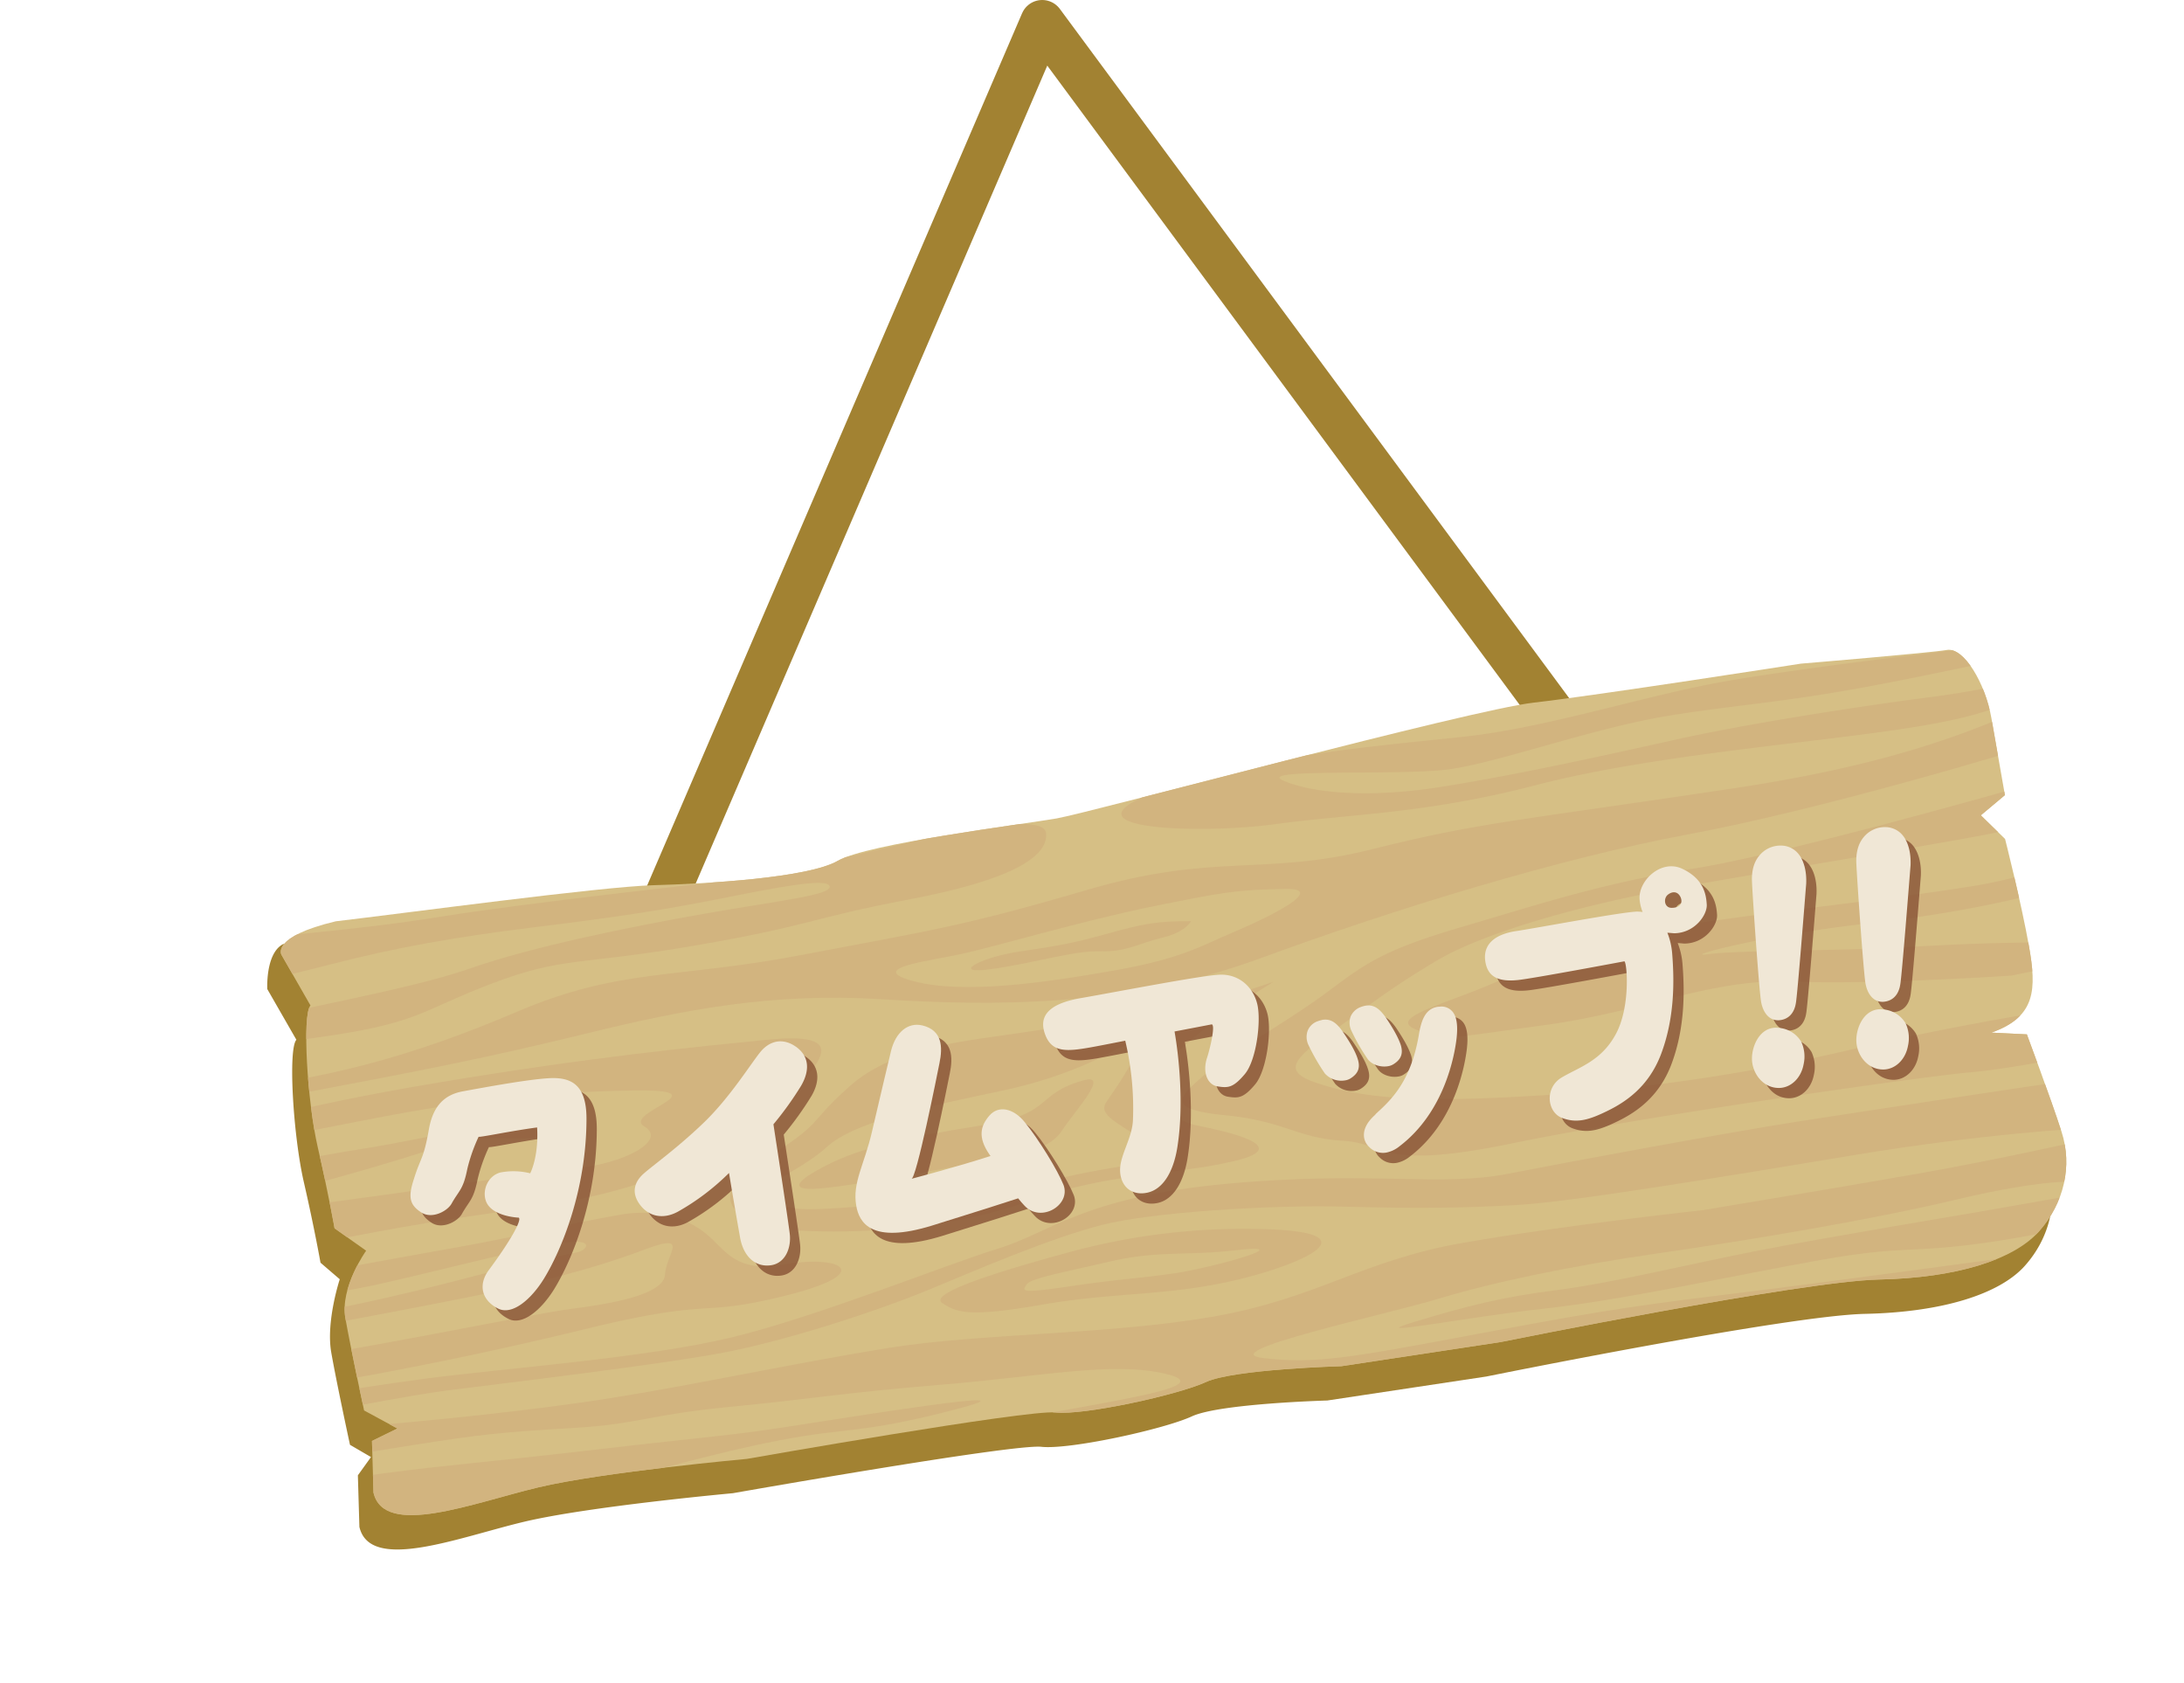 <svg xmlns="http://www.w3.org/2000/svg" xmlns:xlink="http://www.w3.org/1999/xlink" viewBox="0 0 847.48 652.87"><defs><style>.cls-1,.cls-3{fill:none;}.cls-2{isolation:isolate;}.cls-3{stroke:#a28232;stroke-linecap:round;stroke-linejoin:round;stroke-width:17px;}.cls-4{fill:#a28232;}.cls-5{clip-path:url(#clip-path);}.cls-6{fill:#d6bf85;}.cls-7{fill:#d2b47f;}.cls-8{opacity:0.7;mix-blend-mode:multiply;}.cls-9{fill:#7c432a;}.cls-10{fill:#f0e7d6;}</style><clipPath id="clip-path" transform="translate(103.72)"><path class="cls-1" d="M26.61,357.4c25.8-3,103-13.46,123.34-14s60-2.81,71.47-9.48S293,319.83,306.29,317.5s160.32-42.1,185.18-44.93S595.1,257.45,595.1,257.45s50-4.15,56.61-5.31S666.64,265,669,278.46l5.27,30-9.35,7.83,9.41,9.17s6.38,25.15,9.28,41.65,2.85,27.33-14.59,33.48l13.77.68s9.21,24.65,13.47,37.82,1,27.65-8.8,38.65-32,18-62.06,18.64-146.88,24.27-146.88,24.27L416.78,530s-41.73,1.15-52.55,6.15-47.46,13-58.39,11.81-119.71,18-119.71,18S130.47,571,105.2,577s-59.91,19.8-64,2l-.58-20,9.87-4.83-12.93-7s-5.16-23.84-7.27-35.83,8.07-26.15,8.07-26.15L26.1,476.51S23.73,463,19.61,445.19s-6.12-51.48-2.86-55.14L5.49,370.39S1.33,363.38,26.61,357.4Z"/></clipPath></defs><g class="cls-2"><g id="レイヤー_2" data-name="レイヤー 2"><g id="レイヤー_1-2" data-name="レイヤー 1"><polyline class="cls-3" points="248.98 370.02 404.42 8.5 636.23 322.1"/><path class="cls-4" d="M21.15,370.72c25.8-3,103-13.46,123.34-14s60-2.82,71.47-9.48,71.63-14.14,84.87-16.47S461.16,288.72,486,285.9s103.63-15.12,103.63-15.12,50-4.16,56.61-5.32,14.93,12.84,17.3,26.33a58.48,58.48,0,0,1-1.8,25.83l-2.27,12,9.41,9.16s-4.9,24.82-2,41.32,3,28.08-3.32,33.82l13.77.67s9.21,24.66,13.48,37.83,1,27.65-8.81,38.64-32,18-62.06,18.64S473.07,534,473.07,534l-61.75,9.31s-41.73,1.15-52.55,6.15-47.46,13-58.39,11.81-119.71,18-119.71,18S125,584.34,99.74,590.33s-59.91,19.81-64,2l-.59-20,5.09-7.08-8.15-4.75s-5.16-23.83-7.27-35.83,3.3-28.4,3.3-28.4l-7.47-6.42s-2.38-13.49-6.48-31.32S8,407,11.29,403.37L0,383.71s-.72-13.34,5.75-17.24C8.92,364.57,12.88,372.68,21.15,370.72Z" transform="translate(103.72)"/><g class="cls-5"><rect class="cls-6" x="-29.67" y="258.73" width="750.39" height="331.69" transform="translate(35.42 66.24) rotate(-9.97)"/><path class="cls-7" d="M-103.72,434.62l25.54,16.56s51.29-19.55,93.68-27.52,70.61-13.46,108.39-22.74S196.26,385,238.32,387.64,333,391,385.14,371.83s116.49-38.9,166.67-48.25,124.38-31.34,145.09-38.14,41.52-33.61,13.49-22.89c-31.61,12.08-58.09,30.73-141.28,43.25s-98.4,13.1-140.34,23.63-61.08,1.26-110.35,15.71S256.91,361,207.56,370.43s-70.63,5-110.7,22.08S22,419.35-24.6,423.86-103.72,434.62-103.72,434.62Zm373.24-64.57c12.66-2.75,48-13.18,74.68-18.54s31.27-6.31,50.79-6.67c16.73-.31-6.79,11.19-19.7,16.62s-20.07,10.36-47,15.09-58.23,9.19-77.36,4.13S256.87,372.81,269.52,370.05Z" transform="translate(103.72)"/><path class="cls-7" d="M358.44,357.37c-13.05-.08-18.38.91-32.63,4.89s-19.89,4.75-34.68,7-26.72,9.08-9.64,6.61,31.58-7.14,41.85-6.84,14.78-3.12,23.89-5.25S358.44,357.37,358.44,357.37Z" transform="translate(103.72)"/><path class="cls-7" d="M391.3,319.7c28.5-3.95,57.71-3.84,101-15.12S594.57,288.7,633,283s42.65-10.66,58.74-18.74l-3.41-19.41-30,6.9s-62.37,7.25-92.8,12.6-68.39,17.81-100.6,21.37-83.38,7.29-121,21.79S362.8,323.66,391.3,319.7Zm66.34-21.14c19.3-2.33,57-16.32,87.34-21.1s45.3-4.85,89.72-13.71,46.36-10.26,46.36-10.26l-1.74,10.84a353.71,353.71,0,0,1-36.81,6.47c-22.83,3-66.9,9.65-95.68,16.06s-62.54,13.86-91.65,18.45-50.72,2.08-61.12-2.58S438.35,300.9,457.64,298.56Z" transform="translate(103.72)"/><path class="cls-7" d="M118.52,453.43c20.8-2.08,36.71-11.19,27.76-16.46s31.74-14.52-4.64-13.92-66.38,4.3-98.85,10.55C18,438.35-21.4,446.3-38.76,449.81l-2.34-3.57c25.47-8.69,48.2-16.37,107.75-26.32s99-13.72,127-16.53,25.68,4.95,8.81,21.07S182,444.9,151.19,456.63,97,467.74,43.25,477.71s-66.37,12.72-66.37,12.72l-5.7-15.83s27.61-4.85,64-9.67S97.72,455.51,118.52,453.43Z" transform="translate(103.72)"/><path class="cls-7" d="M37.59,445.56c25.58-4,67.51-14.5,78.85-12.28s7.56,7-10.37,8.11-20.78-2.64-44.93,5.29S-1.41,464.52-1.41,464.52l-25.75,2.94-5.79-8.8C-13.49,454.8,20.09,448.28,37.59,445.56Z" transform="translate(103.72)"/><path class="cls-7" d="M620.67,358.3c-40.09,4.42-73.53,13.46-61.4,11.85s51.6-1.18,79-2.85,48.6-1.7,48.6-1.7l8.87,9-19,3.87s-53.38,3.6-85,2.31-57.07,11.61-96.28,16.93-37.61,6.08-49.3,1.83,8.56-9.41,26.25-16.72,34.31-16.56,69.39-22.57,85.28-10.94,118.63-16.28a179.4,179.4,0,0,0,26.4-6.13l-1.07,9S660.76,353.89,620.67,358.3Z" transform="translate(103.72)"/><path class="cls-7" d="M362.59,417.89c8.83-7.87,33.41-21.66,48.26-32.69s21.2-16.36,52.43-25.53,54.66-17,90.15-22.7,118.91-29.32,137.67-34.72l-2,16.82c-9.14,2.09-20.5,4.5-33.27,6.75-32.57,5.72-74.42,12.55-108.4,18.52S473,361.11,453.22,373s-23.51,15.71-41.72,28.38-15.45,15.87,2.18,20.67,41.79,5.28,78.61,3a717,717,0,0,0,121-17.58c42.73-10.15,84-16.34,84-16.34l11,17S678,414.53,660.74,416s-125.49,16.81-177.61,27.54-48.16.05-65.86-1-22.51-7.63-45.53-9.89S353.75,425.75,362.59,417.89Z" transform="translate(103.72)"/><path class="cls-7" d="M206.66,477.4c20.63,1.11,56.21.11,88.5-11.35s56.63-10,80.43-15.72-5-11.75-14.82-13.71-19.32-10.28-13.86-20.72,30.3-26.9,43.47-35c0,0-15.82,5.42-31.13,9.69s-37,5.44-62.57,9.42-53,5.63-70.68,21.37-8.64,13.09-34.27,29.18S186,476.29,206.66,477.4ZM217,445.05c11.3-10.41,41.66-16.26,69.08-22.14s44.25-16.38,44.25-16.38c14.93-5.64-1.31,15.67-4.75,21s4.94,7.93,16,16.14-5.38,6.73-32.72,13.12-53.1,9.33-79,11.27-24.61,1.16-35.41-2.2S205.72,455.47,217,445.05Z" transform="translate(103.72)"/><path class="cls-7" d="M316.82,419.08c-19.52,5.41-10.85,13-40,17.56s-46.63,8.73-59.36,15.18-16.35,10.76-.6,9,35.49-5.71,56.72-9.44,30.35-5.87,34.94-13S327.26,416.2,316.82,419.08Z" transform="translate(103.72)"/><path class="cls-7" d="M137,471.23c9.31-1.63,21-1.06,30.9,5.62s11.82,17.39,33.06,13.65,35.6,3.22.64,12-27.26.72-77.11,12.84S40.64,533.42,15.15,537.9s-36.64,3.29-36.64,3.29l-.21-13.65s5.76,3.72,38.41-1.49S105,509.48,117.14,507.87s36.61-4.84,37.18-13.36,10.11-16.53-8.37-9.6-34.59,10.82-52.11,14.95S12.71,515.71,0,518s-19.38,1.82-19.38,1.82l-1-9.81s11.29,3.05,35.68-.49S82,494.58,82,494.58s34.65-8.1,38.38-8.8,7.88-6.17-9.11-3.18S65,493.37,41.79,498.5a262.51,262.51,0,0,1-44.25,5.67l-3.91-5.63s46.63-8.73,76.37-14S115,475.09,137,471.23Z" transform="translate(103.72)"/><path class="cls-7" d="M45.15,571.57c25-3.33,38-4.05,82.3-9.21s50.19-5.15,74.35-8.86S304,537.11,267,546.77s-41.85,6.83-68.67,12.07-41.93,10.53-70.06,16.53S64.49,590.27,61,590.89s-44,6.3-44,6.3L3.6,596.76-.79,579C13,576.55,31.37,573.4,45.15,571.57Z" transform="translate(103.72)"/><path class="cls-7" d="M668.2,481.9c-30.85,4.49-32.18,1-65.46,6.89s-76.09,15.49-107.6,18.92-71,11.43-50.18,5.14,34.07-9.67,55.47-12.39,51.51-10.1,77.61-15.21,85-14.93,85-14.93l42.47-7.47,4.86,10.76C699,476.33,683.79,479.61,668.2,481.9Z" transform="translate(103.72)"/><path class="cls-7" d="M61,534.87c30.3-4,85.77-8,119-16s83.69-28.4,103.77-34.55,33-20,89-25.13,82,1.38,108.78-3.86S567.75,439.17,594,435.07s88.14-13.39,88.14-13.39l17.08-2.48,5.44,18.52s-37.63,1.87-89,10.39S506.11,466.32,484.42,467.5s-37.7,1.37-66.29.61-74.8,2.1-94.36,7.11-46.7,16.64-66.42,24.84-54.22,19.53-78.91,24.39-88.31,12.37-109,15c-13.3,1.66-51.14,8.94-76.56,14L-9,545.84S30.66,538.91,61,534.87Z" transform="translate(103.72)"/><path class="cls-7" d="M39,553.18c23.72-2.06,62.48-5.73,95.13-10.94s71.33-13.59,106.81-19.31,85.95-5.11,126.29-12.2,57.5-21.69,96.43-28.53S557,469.47,557,469.47s53.18-8.82,83.62-14.18S702,442.94,702,442.94l.62,15.44s-13.42-1.09-47,6.93-81.85,16-116,20.91-64.41,11.33-85.2,17.62-87.95,20.63-68,23,34.09-.16,79.3-8.63,60.09-11.09,99.38-15.89S669.14,488.7,669.14,488.7l44.46-7.82,2.63,5.85s-30.86,4.91-74.58,14.7-87,12.66-122.74,21.05-45,13.7-93.71,19.1S376.7,543.8,328,553.41s-84.51,13.27-129.82,21.24-77.33,16.75-119.7,28.94-61.66,14.53-61.66,14.53l2.91-9.42s19.9-2,56.35-10.47,62-20.91,104.48-28.37,63.8-10.69,107.6-18.92,80.88-13.17,60.33-18-47.27.95-86.83,4.23-48,5.27-81.69,8.56-35.31,6.74-62,8.28-35.06,2.45-60.9,6.5c-16.11,2.52-42.46,6.82-60,9.71L-5.57,559.7C9,557.13,26.88,554.24,39,553.18Z" transform="translate(103.72)"/><path class="cls-7" d="M262,505.56c5.76,3.72,10.4,5.48,38.77.55s48.33-3.24,75-9.5,55-19.14,8.19-19.85A256.9,256.9,0,0,0,310.34,486C283.18,493.41,256.2,501.84,262,505.56Zm32.67-7.28c1.44-2.31,13.42-4.51,32.35-8.89s29-2.1,48.86-4.38c25.75-2.95-9.72,7-24.68,9.08s-21.5,2.19-40.71,5.05S293.2,500.6,294.64,498.28Z" transform="translate(103.72)"/><path class="cls-7" d="M-4.2,627.08l.73,12.5s8.76-4.18,31.32-8.66,71.07-6.71,124.79-12.47,50.17-9.36,77.87-13.69,55.84-10.35,89.55-17.85,49.08-19.68,88.2-21.31a586.72,586.72,0,0,0,111.16-15.32c35.74-8.39,111.66-20.69,149.9-23.21s39.65-8.23,60.34-13.75l-4.82-14.94s-76.55,8.72-121.93,20.38S531.69,537.07,490.19,546s-76.77,8.26-106,11.27c-28.67,2.94-80.45,7.3-125.3,17.82S178.51,591.27,155,594.35,77.46,610.09,54.64,617.26-4.2,627.08-4.2,627.08Z" transform="translate(103.72)"/><path class="cls-7" d="M-52.75,350.94l.74,12.5s8.75-4.17,31.31-8.67,71.07-6.7,124.79-12.47S154.27,333,182,328.61s55.84-10.34,89.55-17.84,49.08-19.69,88.21-21.3a585.91,585.91,0,0,0,111.15-15.33c35.74-8.39,111.66-20.68,149.9-23.2s39.65-8.24,60.34-13.76l-4.82-14.94S599.74,231,554.36,242.62s-71.22,18.31-112.72,27.18-76.77,8.28-106,11.28c-28.68,2.94-80.46,7.31-125.31,17.82S130,315.13,106.43,318.22,28.91,334,6.09,341.12-52.75,350.94-52.75,350.94Z" transform="translate(103.72)"/><path class="cls-7" d="M-23.77,366.36c26.37-3.58,56-5.11,90.8-10.7s105-13.18,105-13.18,32.66-5.23,58.58-11.36,70.69-17.17,71.59-7.85-14.29,18.3-53.14,25.65-37.05,9.93-82.67,17.82S115,370.91,86.92,381.63s-27.93,15.43-68.55,21c-18,2.46-35.23,5.53-48.92,8.16l-1.51-8.58c2.54-.66,5.26-1.38,8.37-2.18,32.12-8.28,78.22-15.86,102.28-24.3s62.1-16.18,91.13-21.28,49.38-7.21,48.49-10.63-20.36.42-42.93,4.91-41.06,7.22-71.77,11-53.36,7.8-79.19,14.45C5.65,379-21.12,385-34.57,387.91l-3.4-19.3C-35.46,368.08-31.13,367.36-23.77,366.36Z" transform="translate(103.72)"/></g><g class="cls-8"><path class="cls-9" d="M127.86,437.9c0,27.37-9.5,50.81-16.63,62.35-5,8-12.17,14-17.53,11.45-6.72-3.28-7.81-9.46-3.84-14.85,8.85-11.94,13-19.7,11.7-20.48,0,0-10.67-.36-12.77-6.58-1.39-4.11.76-9.63,5.67-10.94a26.71,26.71,0,0,1,11.56.32s3.36-6.29,2.68-17.79C98.44,442.74,86.82,445.23,86,445a65,65,0,0,0-4.39,12.5c-1.59,8.1-3.24,8.27-6.12,13.47-1.62,2.86-7.44,6-11.56,3.49-5-3.14-5.25-6.34-3-13.21,2.57-8.27,3.72-7.47,5.73-18.88,1.38-8.06,5-13.5,13.23-15s25-4.62,33.4-5.09S127.85,424.5,127.86,437.9Z" transform="translate(103.72)"/><path class="cls-9" d="M211.17,425.16a126.84,126.84,0,0,1-10.77,15c2.41,15.65,5.89,38.61,6.3,42.22.74,5.46-1.52,11.66-7.3,12.46s-10.48-3.08-11.9-10.53c-.77-4.34-2.69-15.28-4.33-25.27a92.26,92.26,0,0,1-19.82,15c-5.7,3.13-11.48,2-15-3.05-3-4.27-2-8.35,1.54-11.55s13.4-10.17,23.71-20.14c10-9.69,18-22.6,21.7-27.15s8.84-5.58,13.81-2.1S214.77,418.94,211.17,425.16Z" transform="translate(103.72)"/><path class="cls-9" d="M297.88,471.78c-.82-.86-1.66-1.82-2.52-2.9-5,1.65-16.07,5.17-33.43,10.57-23.63,7.28-28.25-1.18-29.39-7.68-1.58-9,3.13-15.85,6.11-28.77,3.19-13.63,6.45-27.5,7.43-31.46,1.78-7,6.43-11.08,12.14-9.73,7.7,1.88,7.94,8.32,6.6,14.69-.83,4.17-9,45.15-10.89,44.81,0,0,19-5,30.72-8.87l-.44-.59c-4.65-6.78-3.4-11.13,0-15.08s9.18-3.07,13.75,2.61c5.27,6.44,12.77,18.64,15,24.28C315.93,471.52,304.2,478.49,297.88,471.78Z" transform="translate(103.72)"/><path class="cls-9" d="M383.31,420.69c-4.53,5.38-6.54,5.39-10.56,4.76s-6-5.64-4-11.36c1-3.08,3.21-12.18,1.78-12.71,0,0-6.37,1.23-14.48,2.77,1.81,10.29,3.51,28.2,1.29,43.56-1.44,10.86-5.81,17.77-12,19S335,464,334.92,458s4.82-12.57,5-19.75a113.39,113.39,0,0,0-3-30.52c-6,1.17-11.12,2.18-13.61,2.61-9.1,1.61-14.72,2-17.37-4.76s.35-12,13.46-14.32c15.38-2.7,45.95-8.63,53.79-9.12s13.35,4.8,14.95,11.33S387.84,415.32,383.31,420.69Z" transform="translate(103.72)"/><path class="cls-9" d="M424.43,422.29a5.3,5.3,0,0,1-2.2.83,8.61,8.61,0,0,1-7.83-2.65,78.89,78.89,0,0,1-6.27-10.84,7.23,7.23,0,0,1-.44-5.73,6.41,6.41,0,0,1,3.81-3.69,16.32,16.32,0,0,1,1.92-.56c3.79-.67,6,2,7.67,4.24,2.25,3.29,5,7.49,6.06,11C428.18,418.16,427.35,420.43,424.43,422.29Zm.38-18.17a7.25,7.25,0,0,1-.45-5.72,6.77,6.77,0,0,1,3.82-3.69,12.2,12.2,0,0,1,1.92-.56c3.79-.67,6,2,7.67,4.23,2.39,3.49,4.89,7.52,6.06,11,1,3.28.19,5.55-2.72,7.4a5.48,5.48,0,0,1-2.2.84c-2.92.51-6.24-.58-7.83-2.65A76.14,76.14,0,0,1,424.81,404.12Zm40.68,2.68c-.76,6.5-4.59,28.51-22.12,41.86a11.79,11.79,0,0,1-5.05,2.45,7.38,7.38,0,0,1-6.74-2.16,6.28,6.28,0,0,1-2.05-4.67c0-2.56,1.44-5.16,4.23-7.67l.56-.65c5.78-5.26,13.45-12.42,16.53-30.49.88-5.18,2.26-10,7.14-10.86.43-.08.88-.05,1.42-.14a5.64,5.64,0,0,1,4.34,1.8C465.54,398.19,466.06,401.79,465.49,406.8Z" transform="translate(103.72)"/><path class="cls-9" d="M562.57,354.89c.25,4-4.64,11.09-12.67,11.16-.91-.07-1.7-.15-2.61-.21a27.76,27.76,0,0,1,1.86,8.05c.84,10.46,1.06,25.05-4.46,39.42-4.77,12.24-13.45,18.12-20.55,21.6s-11.85,5-17.71,2.78-6.87-11.75-.09-15.73,15.19-6.36,20.78-16.5c6-10.65,4.52-28.27,3.47-28.53,0,0-35.89,6.75-41.38,7.27-7.58.77-11.73-1.29-12.59-7.39-.94-6.65,4-10.42,12-11.61,7.62-1.12,40.26-7.3,46.81-7.56a17.54,17.54,0,0,1,2.26.16,17.06,17.06,0,0,1-1.15-4.6c-.84-7.33,8.23-16.08,16.52-12.17S562.32,350.91,562.57,354.89Zm-10.06-2.59c-1-2.51-3.15-2.68-5-1.24s-1.46,5.06,1.34,5.12S553.4,354.82,552.51,352.3Z" transform="translate(103.72)"/><path class="cls-9" d="M599.25,408.16a13.72,13.72,0,0,1,.88,8.83c-1,5.32-5,9.07-9.58,9.07-6.37,0-10.44-5.94-10.44-11.38,0-5,3-12,9.36-12a15.09,15.09,0,0,1,2.31.24A11.12,11.12,0,0,1,599.25,408.16Zm1.9-61.23c-.55,6.66-3.32,42.35-4,46.22-.66,4.11-3.08,6.41-6.6,6.65h-.33c-3.19,0-5.61-2.54-6.49-6.78-.77-3.39-3.39-41.26-3.6-46.82-.22-4.12.66-7.63,2.75-10.17a10.56,10.56,0,0,1,8.47-4,8.74,8.74,0,0,1,6.93,3.39C600.39,338.1,601.38,342.34,601.15,346.93Z" transform="translate(103.72)"/><path class="cls-9" d="M639.75,401a13.72,13.72,0,0,1,.88,8.83c-1,5.32-5,9.07-9.58,9.07-6.38,0-10.44-5.94-10.44-11.38,0-5,3-12,9.35-12a15.09,15.09,0,0,1,2.31.24A11.15,11.15,0,0,1,639.75,401Zm1.9-61.23c-.55,6.66-3.32,42.35-4,46.22-.66,4.11-3.08,6.41-6.6,6.65h-.33c-3.19,0-5.61-2.54-6.49-6.78-.77-3.39-3.39-41.26-3.61-46.82-.21-4.12.67-7.63,2.76-10.17a10.59,10.59,0,0,1,8.47-4,8.78,8.78,0,0,1,6.93,3.4C640.89,331,641.87,335.22,641.65,339.81Z" transform="translate(103.72)"/></g><path class="cls-10" d="M123.86,433.9c0,27.37-9.5,50.81-16.63,62.35-5,8-12.17,14-17.53,11.45-6.72-3.28-7.81-9.46-3.84-14.85,8.85-11.94,13-19.7,11.7-20.48,0,0-10.67-.36-12.77-6.58-1.39-4.11.76-9.63,5.67-10.94a26.71,26.71,0,0,1,11.56.32s3.36-6.29,2.68-17.79C94.44,438.74,82.82,441.23,82,441a65,65,0,0,0-4.39,12.5c-1.59,8.1-3.24,8.27-6.12,13.47-1.62,2.86-7.44,6-11.56,3.49-5-3.14-5.25-6.34-3-13.21,2.57-8.27,3.72-7.47,5.73-18.88,1.38-8.06,5-13.5,13.23-15s25-4.62,33.4-5.09S123.85,420.5,123.86,433.9Z" transform="translate(103.72)"/><path class="cls-10" d="M207.17,421.16a126.84,126.84,0,0,1-10.77,15c2.41,15.65,5.89,38.61,6.3,42.22.74,5.46-1.52,11.66-7.3,12.46s-10.48-3.08-11.9-10.53c-.77-4.34-2.69-15.28-4.33-25.27a92.26,92.26,0,0,1-19.82,15c-5.7,3.13-11.48,2-15-3.05-3-4.27-2-8.35,1.54-11.55s13.4-10.17,23.71-20.14c10-9.69,18-22.6,21.7-27.15s8.84-5.58,13.81-2.1S210.77,414.94,207.17,421.16Z" transform="translate(103.72)"/><path class="cls-10" d="M293.88,467.78c-.82-.86-1.66-1.82-2.52-2.9-5,1.65-16.07,5.17-33.43,10.57-23.63,7.28-28.25-1.18-29.39-7.68-1.58-9,3.13-15.85,6.11-28.77,3.19-13.63,6.45-27.5,7.43-31.46,1.78-7,6.43-11.08,12.14-9.73,7.7,1.88,7.94,8.32,6.6,14.69-.83,4.17-9,45.15-10.89,44.81,0,0,19-5,30.72-8.87l-.44-.59c-4.65-6.78-3.4-11.13,0-15.08s9.18-3.07,13.75,2.61c5.27,6.44,12.77,18.64,15,24.28C311.93,467.52,300.2,474.49,293.88,467.78Z" transform="translate(103.72)"/><path class="cls-10" d="M379.31,416.69c-4.53,5.38-6.54,5.39-10.56,4.76s-6-5.64-4-11.36c1-3.08,3.21-12.18,1.78-12.71,0,0-6.37,1.23-14.48,2.77,1.81,10.29,3.51,28.2,1.29,43.56-1.44,10.86-5.81,17.77-12,19S331,460,330.92,454s4.82-12.57,5-19.75a113.39,113.39,0,0,0-3-30.52c-6,1.17-11.12,2.18-13.61,2.61-9.1,1.61-14.72,2-17.37-4.76s.35-12,13.46-14.32c15.38-2.7,45.95-8.63,53.79-9.12s13.35,4.8,14.95,11.33S383.84,411.32,379.31,416.69Z" transform="translate(103.72)"/><path class="cls-10" d="M420.43,418.29a5.3,5.3,0,0,1-2.2.83,8.61,8.61,0,0,1-7.83-2.65,78.89,78.89,0,0,1-6.27-10.84,7.23,7.23,0,0,1-.44-5.73,6.41,6.41,0,0,1,3.81-3.69,16.32,16.32,0,0,1,1.92-.56c3.79-.67,6,2,7.67,4.24,2.25,3.29,5,7.49,6.06,11C424.18,414.16,423.35,416.43,420.43,418.29Zm.38-18.17a7.25,7.25,0,0,1-.45-5.72,6.77,6.77,0,0,1,3.82-3.69,12.2,12.2,0,0,1,1.92-.56c3.79-.67,6,2,7.67,4.23,2.39,3.49,4.89,7.52,6.06,11,1,3.28.19,5.55-2.72,7.4a5.48,5.48,0,0,1-2.2.84c-2.92.51-6.24-.58-7.83-2.65A76.14,76.14,0,0,1,420.81,400.12Zm40.68,2.68c-.76,6.5-4.59,28.51-22.12,41.86a11.79,11.79,0,0,1-5.05,2.45,7.38,7.38,0,0,1-6.74-2.16,6.28,6.28,0,0,1-2.05-4.67c0-2.56,1.44-5.16,4.23-7.67l.56-.65c5.78-5.26,13.45-12.42,16.53-30.49.88-5.18,2.26-10,7.14-10.86.43-.08.88-.05,1.42-.14a5.64,5.64,0,0,1,4.34,1.8C461.54,394.19,462.06,397.79,461.49,402.8Z" transform="translate(103.72)"/><path class="cls-10" d="M558.57,350.89c.25,4-4.64,11.09-12.67,11.16-.91-.07-1.7-.15-2.61-.21a27.76,27.76,0,0,1,1.86,8.05c.84,10.46,1.06,25.05-4.46,39.42-4.77,12.24-13.45,18.12-20.55,21.6s-11.85,5-17.71,2.78-6.87-11.75-.09-15.73,15.19-6.36,20.78-16.5c6-10.65,4.52-28.27,3.47-28.53,0,0-35.89,6.75-41.38,7.27-7.58.77-11.73-1.29-12.59-7.39-.94-6.65,4-10.42,12-11.61,7.62-1.12,40.26-7.3,46.81-7.56a17.54,17.54,0,0,1,2.26.16,17.06,17.06,0,0,1-1.15-4.6c-.84-7.33,8.23-16.08,16.52-12.17S558.32,346.91,558.57,350.89Zm-10.06-2.59c-1-2.51-3.15-2.68-5-1.24s-1.46,5.06,1.34,5.12S549.4,350.82,548.51,348.3Z" transform="translate(103.72)"/><path class="cls-10" d="M595.25,404.16a13.72,13.72,0,0,1,.88,8.83c-1,5.32-5,9.07-9.58,9.07-6.37,0-10.44-5.94-10.44-11.38,0-5,3-12,9.36-12a15.09,15.09,0,0,1,2.31.24A11.12,11.12,0,0,1,595.25,404.16Zm1.9-61.23c-.55,6.66-3.32,42.35-4,46.22-.66,4.11-3.08,6.41-6.6,6.65h-.33c-3.19,0-5.61-2.54-6.49-6.78-.77-3.39-3.39-41.26-3.6-46.82-.22-4.12.66-7.63,2.75-10.17a10.56,10.56,0,0,1,8.47-4,8.74,8.74,0,0,1,6.93,3.39C596.39,334.1,597.38,338.34,597.15,342.93Z" transform="translate(103.72)"/><path class="cls-10" d="M635.75,397a13.72,13.72,0,0,1,.88,8.83c-1,5.32-5,9.07-9.58,9.07-6.38,0-10.44-5.94-10.44-11.38,0-5,3-12,9.35-12a15.09,15.09,0,0,1,2.31.24A11.15,11.15,0,0,1,635.75,397Zm1.9-61.23c-.55,6.66-3.32,42.35-4,46.22-.66,4.11-3.08,6.41-6.6,6.65h-.33c-3.19,0-5.61-2.54-6.49-6.78-.77-3.39-3.39-41.26-3.61-46.82-.21-4.12.67-7.63,2.76-10.17a10.59,10.59,0,0,1,8.47-4,8.78,8.78,0,0,1,6.93,3.4C636.89,327,637.87,331.22,637.65,335.81Z" transform="translate(103.72)"/></g></g></g></svg>